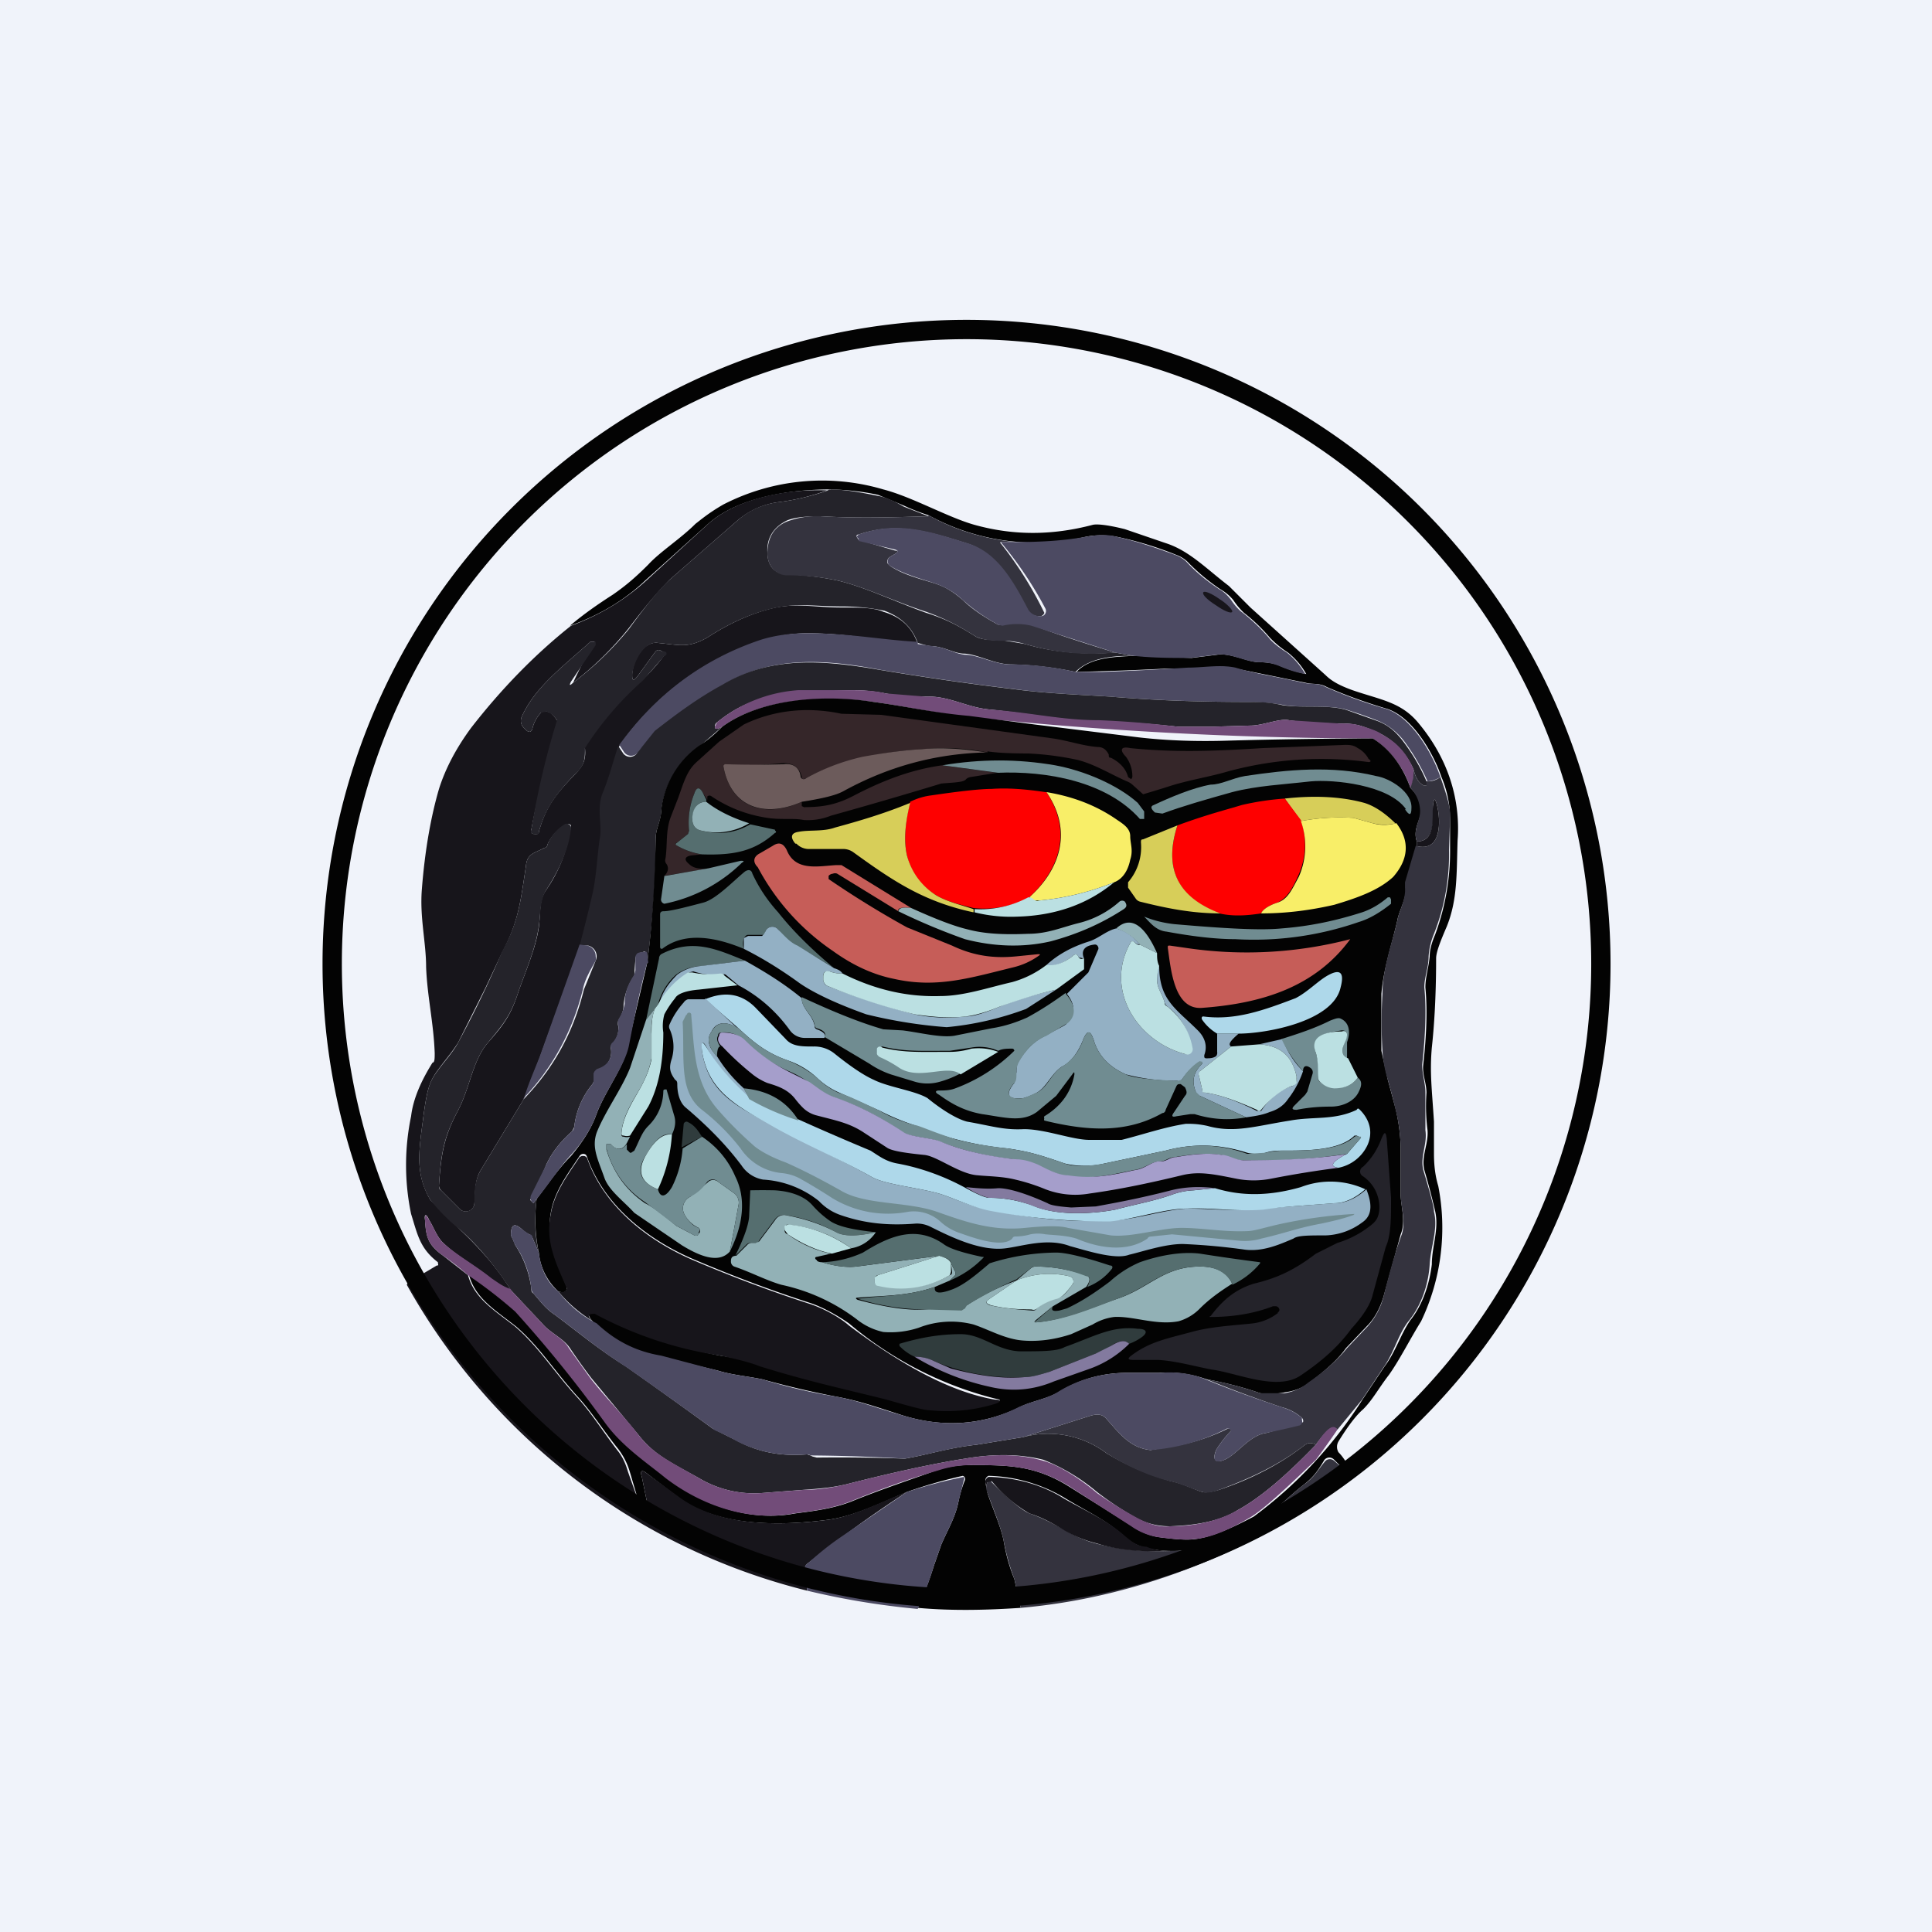 <!-- by TradingView --><svg width="18" height="18" viewBox="0 0 18 18" xmlns="http://www.w3.org/2000/svg"><path fill="#F0F3FA" d="M0 0h18v18H0z"/><path d="M12.57 13.78c-.02-.01-.04-.04-.04-.07a.08.08 0 0 0-.03-.04l-.07-.07a.06.06 0 0 0-.09 0c-.06.1-.1.16-.19.23-.18.14-.34.32-.52.42-.23.13-.47.2-.7.2-.1 0-.18-.01-.26-.03a.46.46 0 0 1-.19-.1c-.17-.16-.36-.24-.57-.37a1.45 1.45 0 0 0-.7-.2.05.05 0 0 0-.03.04v.02l.02.1c.05.15.12.3.15.44.02.12.05.24.1.36l.06.27c-.3.02-.63.03-.96 0a3 3 0 0 0 .15-.39l.07-.2c.06-.14.13-.25.16-.4a1.15 1.15 0 0 1 .06-.2.03.03 0 0 0-.02-.04 4.56 4.56 0 0 0-.52.15c-.24.1-.5.23-.74.26-.46.06-1.01.06-1.38-.2l-.3-.23c-.05-.04-.07-.03-.05.03l.08.39c0 .01 0 .02-.02.03H6L6 14.16l-.13-.44a.66.66 0 0 0-.11-.22c-.13-.16-.25-.35-.38-.49-.21-.23-.35-.46-.57-.65-.19-.15-.38-.26-.44-.48a2.76 2.76 0 0 1 .82.75 19.6 19.6 0 0 0 .46.63c.16.22.39.37.56.5.34.27.78.42 1.2.34.15-.02.34-.04.52-.11.27-.11.54-.2.82-.3a1 1 0 0 1 .3-.04c.34 0 .59 0 .91.2l.59.37a.6.6 0 0 0 .24.1c.15.02.26.03.34.02.16-.02.34-.1.55-.21a4.03 4.03 0 0 0 1.02-1.1l.2-.3c.1-.13.15-.3.24-.43.12-.15.18-.35.2-.52 0-.17.07-.33.03-.5a6.76 6.76 0 0 0-.1-.38c-.03-.13.04-.24.03-.37-.01-.08-.02-.2-.01-.35 0-.09-.04-.17-.03-.26.03-.27.04-.51.02-.72 0-.1.03-.18.04-.29 0-.06.02-.13.05-.2a2.23 2.23 0 0 0 .14-.8v-.29a1 1 0 0 0-.08-.38c-.07-.21-.27-.57-.52-.64-.2-.06-.39-.13-.55-.2-.07-.04-.13-.02-.2-.04l-.64-.13c-.15-.04-.3 0-.44 0h-.23a30.4 30.4 0 0 1-.82.03c.13-.14.37-.14.54-.15l.53.02.24-.03c.13-.02.28.07.4.07.07 0 .14.01.2.04a1.34 1.34 0 0 0 .23.07.68.68 0 0 0-.17-.2.95.95 0 0 1-.17-.14 1.59 1.59 0 0 0-.24-.23.68.68 0 0 1-.1-.12.43.43 0 0 0-.12-.1 1.9 1.9 0 0 1-.31-.26.3.3 0 0 0-.1-.06A3.2 3.2 0 0 0 10.4 5a.77.77 0 0 0-.28 0 2.07 2.07 0 0 1-1.47-.2 1.87 1.87 0 0 1-.23-.09l-.24-.1a2.3 2.3 0 0 0-.45-.05c-.36 0-.84.07-1.12.31l-.6.54c-.19.18-.42.32-.7.42.13-.11.26-.2.4-.29.13-.09.22-.17.33-.28.11-.12.3-.24.44-.38.04-.03.12-.1.26-.18a2.01 2.01 0 0 1 1.49-.14c.27.07.6.26.85.33.36.1.72.1 1.1 0 .04-.01.14 0 .3.04l.38.13c.22.07.38.24.59.4l.2.2.7.63c.06.06.14.1.25.14.26.09.45.11.61.3.27.32.4.7.37 1.1-.01.31 0 .55-.1.8-.06.14-.1.24-.1.3 0 .37-.02.65-.04.83-.02.23 0 .38.02.69v.3c0 .1.01.2.04.3a2.02 2.02 0 0 1-.16 1.26c-.1.16-.2.36-.3.5-.1.13-.15.23-.24.32-.07.06-.15.17-.23.3a.1.1 0 0 0 0 .1c.05.05.09.12.13.2.01.03 0 .04-.03.05Z" fill="#030303"/><path d="M7.73 4.56c-.16.06-.32.1-.49.12a.74.74 0 0 0-.37.17l-.63.55c-.1.1-.22.24-.38.45a3 3 0 0 1-.52.51 3.96 3.96 0 0 1 .2-.38H5.5c-.28.25-.52.43-.64.7a.09.09 0 0 0 .02.1l.02.02c.03.03.05.02.06-.01a.32.32 0 0 1 .08-.15.05.05 0 0 1 .05-.01c.04 0 .07.04.1.08a.05.05 0 0 1 0 .05c-.1.33-.18.65-.24.97 0 .03 0 .04.03.04H5c.01 0 .02 0 .02-.02.07-.25.17-.36.34-.54.08-.08.1-.14.09-.24v-.04a3 3 0 0 1 .53-.59 1.83 1.83 0 0 0 .22-.25.02.02 0 0 0 0-.01l-.03-.01c-.03-.02-.05-.02-.07.01l-.16.22c-.04.05-.05.04-.05-.01 0-.12.1-.32.24-.3.21.02.28.05.46-.05.23-.15.45-.24.64-.28.2-.04.39 0 .6 0 .18 0 .31 0 .4.04.17.05.27.15.32.3-.35-.03-.64-.1-1.03-.1-.16 0-.3.03-.43.07-.54.18-.98.5-1.32.98-.04.16-.1.3-.15.45-.05.14 0 .29-.02.4-.03.2-.03.38-.08.57l-.11.43a529.65 529.65 0 0 1-.38 1.05l-.15.39-.4.66c-.06.1-.05.2-.06.31a.08.08 0 0 1-.13.06l-.18-.18a.06.06 0 0 1-.02-.05c.02-.3.05-.45.17-.68.12-.22.14-.48.29-.65.14-.16.21-.25.28-.47.07-.2.16-.4.19-.6.02-.16 0-.25.07-.35a1.36 1.36 0 0 0 .23-.6.04.04 0 0 0-.06 0 .39.39 0 0 0-.16.18c0 .01-.01.03-.03.03-.09.05-.16.05-.17.17-.05.33-.07.52-.22.8l-.16.34-.25.5c-.07.12-.22.27-.26.38-.03.07-.05.19-.07.35-.04.3-.07.5.07.74l.28.28c.18.17.34.35.47.56a.95.95 0 0 1-.18-.1c-.15-.13-.3-.2-.44-.33-.07-.06-.1-.16-.14-.22-.03-.07-.05-.06-.04 0 .01.16.03.23.17.33l.23.18c.06.22.25.33.44.48.22.19.36.42.57.65.13.14.25.33.38.5.05.06.08.13.1.2a29.72 29.72 0 0 0 .17.47h.02l.02-.03-.08-.39c-.02-.06 0-.07.05-.03l.3.22c.37.27.92.27 1.38.21.24-.03.5-.17.74-.26a12.18 12.18 0 0 0-.93.67.05.05 0 0 0-.02.04l.02.21a5.9 5.9 0 0 1-3.73-2.85l.01-.02.27-.16h.01a.02.02 0 0 0 0-.02v-.01c-.17-.13-.19-.26-.25-.45a2.23 2.23 0 0 1 0-.91c.02-.17.1-.34.2-.5.02 0 .02-.04.02-.09-.01-.28-.07-.53-.08-.8 0-.23-.06-.46-.04-.72.03-.39.09-.7.16-.94.06-.19.16-.38.3-.57.28-.36.59-.68.93-.95.27-.1.5-.24.7-.42l.59-.54c.28-.24.76-.32 1.12-.3Z" fill="#17151B"/><path d="M7.73 4.56c.15 0 .3.03.45.06.06.01.14.04.24.1l.23.09c-.33.01-.67.02-1 0-.15 0-.25.01-.32.04-.12.06-.19.16-.18.3 0 .12.07.2.18.2.19.01.34.03.48.06.25.06.54.2.82.3.19.06.3.12.46.22.07.04.18.03.28.04l.18.03c.27.08.55.1.84.08l.17.03c-.17 0-.4.01-.54.15a3.23 3.23 0 0 0-.6-.07c-.15 0-.3-.09-.43-.1-.1 0-.18-.06-.3-.07-.05 0-.1-.02-.14-.03-.05-.14-.15-.24-.31-.3-.1-.02-.23-.04-.4-.04-.22 0-.4-.03-.6.01-.2.04-.42.13-.65.28-.18.1-.25.07-.46.05-.13-.02-.23.18-.24.3 0 .05.01.06.05.01l.16-.22c.02-.03.04-.03.07-.01h.02a.02.02 0 0 1 0 .04l-.2.23a3 3 0 0 0-.54.63c0 .1 0 .16-.09.24-.17.18-.27.3-.34.54 0 .02 0 .02-.02.02h-.02c-.03 0-.04-.01-.03-.04a7.54 7.54 0 0 1 .24-1.02c-.03-.04-.06-.07-.1-.08l-.05.01a.32.32 0 0 0-.08.15c-.01.03-.03.04-.06.01l-.02-.02a.09.09 0 0 1-.02-.1c.12-.27.36-.45.64-.7h.05v.03l-.23.34c-.02.04-.01.04.02.01a3 3 0 0 0 .52-.5c.16-.22.28-.37.38-.46l.63-.55c.1-.09.23-.15.37-.17.17-.02.33-.06.5-.12Z" fill="#24232A"/><path d="M8.65 4.8c.25.14.52.22.81.25h-.12c-.02 0-.03 0-.01.02a3.52 3.52 0 0 1 .4.64.05.05 0 0 1-.03.03h-.03a.12.12 0 0 1-.1-.06c-.15-.29-.3-.54-.57-.62-.35-.11-.65-.2-1-.08-.02 0-.02.01-.02.02l.02.03.34.1c.03 0 .03.01 0 .03l-.05.03a.05.05 0 0 0-.02.06l.02.02c.14.1.36.14.46.18.08.03.15.08.22.14.07.07.18.15.33.23h.04a.58.58 0 0 1 .27 0c.26.1.52.18.78.26-.29.03-.57 0-.84-.08a.78.78 0 0 0-.18-.03c-.1 0-.2 0-.28-.04-.16-.1-.27-.16-.46-.23-.28-.09-.57-.23-.82-.29-.14-.03-.3-.05-.48-.05-.1 0-.18-.09-.18-.2 0-.15.06-.25.18-.3a.79.79 0 0 1 .32-.05c.33.02.67.01 1 0Z" fill="#34333E"/><path d="M9.46 5.05c.22 0 .44-.01.66-.05.12-.02.21-.02.28 0 .18.04.36.1.55.17a.3.3 0 0 1 .1.06c.11.12.22.2.31.26.04.02.08.06.11.1.04.06.08.1.11.12.1.08.18.16.24.23.03.04.09.09.17.14a.68.68 0 0 1 .17.2c-.11-.02-.18-.05-.23-.07a.47.47 0 0 0-.2-.04c-.12 0-.27-.09-.4-.07l-.24.03c-.18 0-.35 0-.53-.02l-.17-.03-.78-.25a.58.58 0 0 0-.27 0l-.04-.01a1.71 1.71 0 0 1-.33-.23.72.72 0 0 0-.22-.14c-.1-.04-.32-.09-.46-.18a.05.05 0 0 1 0-.08l.05-.03c.03-.02.03-.03 0-.04L8 5.04 8 5.02 7.98 5 8 4.98c.36-.13.66-.03 1.01.08.27.08.42.33.57.62a.13.13 0 0 0 .1.06h.03a.05.05 0 0 0 .03-.07 3.52 3.52 0 0 0-.4-.6c-.02-.02-.01-.02 0-.02h.13Z" fill="#4C4A62"/><path d="M11.33 5.64c.07.05.14.08.15.06.01-.01-.04-.07-.12-.12-.07-.05-.14-.08-.15-.06-.01.02.04.07.12.12Z" fill="#17151B"/><path d="m8.55 6 .14.02c.12.01.2.07.3.08.12 0 .28.09.42.09.23 0 .43.03.61.07h.25a30.35 30.35 0 0 0 .8-.04c.14 0 .3-.03.44 0 .2.06.36.08.63.14.08.02.14 0 .21.04.16.07.34.14.55.2.25.07.45.43.52.64a.28.28 0 0 1-.12.04 1.91 1.91 0 0 0-.2-.35.61.61 0 0 0-.25-.21 4.03 4.03 0 0 0-.28-.1c-.17-.06-.41-.02-.6-.05a2.04 2.04 0 0 0-.33-.03c-.39 0-.82-.01-1.3-.05-.32-.02-.6-.03-.89-.07-.42-.05-.83-.11-1.25-.18-.52-.1-1.01-.13-1.46.14a4.6 4.6 0 0 0-.63.44L5.95 7a.08.08 0 0 1-.14 0l-.04-.06c.34-.47.78-.8 1.32-.98.13-.04.27-.06.43-.06.4 0 .68.06 1.03.08Z" fill="#4C4A62"/><path d="M13.3 7.28v.04h-.03c-.05-.02-.08-.07-.1-.15a.68.68 0 0 0-.3-.33 1.3 1.3 0 0 0-.2-.08.72.72 0 0 0-.2-.02c-.16 0-.32-.01-.46-.03-.09-.02-.24.05-.36.05l-.34.01h-.34a8.6 8.6 0 0 0-.73-.05c-.35-.01-.63-.07-1.02-.11-.22-.02-.38-.13-.6-.12-.1 0-.22 0-.37-.03a1.68 1.68 0 0 0-.36-.03 35.6 35.6 0 0 0-.64.04c-.22.05-.37.1-.57.26a.05.05 0 0 0-.02.04c0 .02.01.02.03.02l.04-.02-.22.19a.85.85 0 0 0-.35.6c0 .08-.05.16-.05.24 0 .4-.03.79-.08 1.17l-.01-.08c0-.02-.01-.03-.03-.02a.14.14 0 0 0-.05.02.06.06 0 0 0-.02.05 3.07 3.07 0 0 0-.01.15.56.56 0 0 0-.1.27c0 .06-.02.1-.05.15a.1.1 0 0 0 0 .05.2.2 0 0 1-.05.16.05.05 0 0 0-.02.04c.02.1-.03.18-.13.21l-.02.02v.07l-.02.04a.76.76 0 0 0-.17.4l-.02.04c-.09.08-.18.18-.24.31a5.21 5.21 0 0 1-.15.33l.03.03.03-.04c-.02.16-.02.33.02.5l-.06-.14a.06.06 0 0 0-.03-.03.34.34 0 0 1-.07-.05c-.07-.06-.1-.04-.1.06l.02.04.02.05c.08.12.13.26.15.4 0 .02 0 .04.02.05.07.08.11.14.2.2.24.18.42.33.66.48a59.3 59.3 0 0 1 .81.58l.04.02.2.1c.19.1.4.14.64.12l.03.01.02.01.04.01a16.59 16.59 0 0 1 .82.01c.23-.04.4-.1.67-.13l.43-.07a.9.9 0 0 1 .78.15c.2.12.39.2.6.26.1.02.2.07.29.1.03.01.09 0 .16-.02.3-.1.57-.24.8-.42.03-.02.06-.02.1 0-.27.28-.51.49-.73.61-.16.1-.37.14-.63.15-.1 0-.2-.02-.3-.07a2.97 2.97 0 0 1-.38-.25 1.82 1.82 0 0 0-.5-.3c-.2-.05-.44-.06-.73-.01-.26.04-.64.12-1.11.24-.13.03-.25.04-.39.05l-.39.03a1 1 0 0 1-.59-.14c-.27-.15-.42-.22-.56-.4l-.44-.53a5.8 5.8 0 0 1-.2-.28c-.06-.09-.18-.14-.25-.22l-.3-.32c-.13-.2-.29-.4-.47-.56a1.78 1.78 0 0 1-.28-.28c-.14-.23-.11-.45-.07-.74.02-.16.04-.28.07-.35.04-.11.2-.26.26-.38a9.82 9.82 0 0 0 .41-.85c.15-.27.17-.46.22-.79.01-.12.08-.12.17-.17.02 0 .03-.02.03-.03a.39.39 0 0 1 .16-.19.04.04 0 0 1 .06.04c-.02.18-.1.37-.23.57-.06.1-.05.19-.07.34-.03.21-.12.41-.19.61-.07.22-.14.3-.28.47-.15.17-.17.43-.29.65-.12.23-.15.37-.17.68 0 .02 0 .04.02.05l.18.18a.08.08 0 0 0 .08.01.08.08 0 0 0 .05-.07c0-.1 0-.21.06-.31l.4-.66c.27-.28.46-.61.56-1.02l.11-.27a.1.1 0 0 0-.03-.12.1.1 0 0 0-.04-.02H5.4a13 13 0 0 0 .11-.44c.05-.2.05-.38.08-.57.02-.11-.03-.26.02-.4.06-.14.1-.3.15-.45l.04.06a.08.08 0 0 0 .14 0l.16-.2c.18-.14.39-.3.63-.43.45-.27.94-.23 1.46-.14.42.07.83.13 1.25.18.3.04.57.05.9.07.47.04.9.05 1.3.05.08 0 .18 0 .31.03.2.03.44-.01.61.05l.28.1c.1.04.17.1.25.21.08.11.15.23.2.35Z" fill="#24232A"/><path d="M13.17 7.17c0 .06 0 .12-.03.17a.88.88 0 0 0-.35-.46 36.65 36.65 0 0 1-3.76-.2c-.34-.04-.6-.1-.89-.14-.44-.06-1.04-.04-1.41.23l-.04.02c-.02 0-.03 0-.03-.02l.02-.04a1.34 1.34 0 0 1 .76-.3h.45c.12 0 .24 0 .36.03l.37.03c.22-.01.38.1.6.12.4.03.67.1 1.02.1.25.01.49.03.73.06h.34l.34-.01c.12 0 .27-.07.36-.05l.46.03c.07 0 .14 0 .2.02.11.03.18.06.2.08.14.07.24.18.3.33Z" fill="#724C79"/><path d="M13.14 7.34c.06.06.1.13.1.2 0 .1-.08.18-.04.3v.04l-.1.34v.05c0 .11-.07.23-.08.3-.05.22-.13.45-.15.69v.53l.06.27.07.26c.03.12.05.26.05.4v.41c0 .1.05.25 0 .37l-.16.58c-.03.1-.08.2-.15.27l-.2.21c-.07.1-.18.2-.35.33a.47.47 0 0 1-.21.08.73.73 0 0 1-.24.01c-.17-.06-.34-.1-.5-.13a1.08 1.08 0 0 0-.44-.06h-.29c-.22 0-.43.05-.63.17-.13.08-.27.09-.4.16-.34.16-.7.18-1.06.07-.28-.09-.42-.14-.64-.18a8.97 8.97 0 0 1-.68-.16c-.15-.03-.28-.04-.41-.08l-.54-.13a1.3 1.3 0 0 1-.6-.3c-.08-.08-.09-.12 0-.1h.01c.37.2.74.31 1.15.39.14.02.26.05.37.09.45.14.78.2 1.18.31.22.06.35.1.42.1.18.02.38 0 .59-.06.06-.02.06-.03 0-.04a3.4 3.4 0 0 1-1.36-.7c-.1-.07-.24-.15-.36-.19-.31-.1-.67-.23-1.07-.4-.43-.18-.85-.5-1.01-.96l-.01-.02a.04.04 0 0 0-.06.01c-.12.18-.24.34-.27.54-.04.25.06.45.15.68V12c0 .04-.03.05-.08.03a.56.56 0 0 1-.18-.36 1.5 1.5 0 0 1-.02-.5c.1-.13.2-.28.32-.4.1-.12.18-.24.23-.37.08-.23.27-.46.3-.66l.18-.77c.05-.38.07-.77.08-1.17 0-.08.05-.16.05-.25a.85.85 0 0 1 .35-.6c.08-.05.15-.11.22-.18.37-.27.97-.3 1.41-.23.3.04.55.1.89.13l.61.08.97.12c.26.03.54.04.84.03a54.16 54.16 0 0 1 1.34-.02c.16.1.28.26.35.46Z" fill="#030303"/><path d="M9.2 7.01c-.2-.04-.4-.05-.6-.03-.2.01-.39.04-.56.08a2 2 0 0 0-.55.2.03.03 0 0 1-.02-.01v-.01c-.02-.09-.08-.13-.17-.13a8 8 0 0 1-.56.03c.07.4.4.48.73.33v.04l.02.01c.17 0 .3-.02.47-.11.27-.14.53-.24.82-.28l.51.07-.25.04a.08.08 0 0 0-.04.02c-.02.03-.12.03-.23.04a46.25 46.25 0 0 1-1.03.3.57.57 0 0 1-.25.04c-.1-.02-.21 0-.34-.02-.2-.03-.37-.1-.52-.2a.03.03 0 0 0-.04 0v.03l-.04-.06c-.03-.06-.06-.06-.08 0a.73.73 0 0 0-.05.35l-.01.03-.1.08c-.02 0-.02.02 0 .03.07.04.15.07.23.08l-.1.01c-.06.01-.07.04-.02.08.04.04.1.05.19.04l-.42.07c.04-.04.04-.08.02-.11A.05.05 0 0 1 6.2 8c.02-.13 0-.26.05-.39l.07-.18c.05-.14.08-.25.17-.33l.21-.19.23-.16c.27-.13.58-.17.91-.1l.37.01 1.6.22c.14.02.28.07.42.08.05 0 .08.03.1.07 0 .02 0 .03.02.03.08.04.14.1.16.18l.03.02.01-.02v-.01a.31.31 0 0 0-.06-.18c-.06-.06-.05-.1.04-.08.4.04.76.03 1.23 0l.77-.03c.04 0 .08 0 .12.03.04.02.08.06.1.1.03.02.02.03 0 .03a3.33 3.33 0 0 0-1.32.09c-.17.05-.37.08-.55.14a11.82 11.82 0 0 1-.23.07l-.1-.09a.17.17 0 0 0-.05-.03c-.14-.06-.3-.16-.46-.2a2.77 2.77 0 0 0-.46-.06c-.2 0-.32-.01-.38-.02Z" fill="#352629"/><path d="M9.2 7.01c-.48.01-.92.13-1.34.36-.07.04-.2.07-.39.1-.34.15-.66.06-.73-.33a.02.02 0 0 1 .02-.02 8 8 0 0 0 .54 0c.09-.01.15.03.16.12a.03.03 0 0 0 .05.01 2 2 0 0 1 .53-.2c.17-.03.36-.06.55-.07.2-.02.41 0 .6.03Z" fill="#6C5B5B"/><path d="m9.3 7.2-.52-.07c.36-.06.7-.06 1.05 0 .27.05.58.18.77.35l.06.08V7.63h-.04c-.31-.35-.87-.45-1.33-.43ZM13.1 7.54c-.16-.23-.68-.28-.89-.26-.26.03-.5.04-.73.1-.25.07-.46.13-.65.2l-.07-.01-.01-.01c-.03-.03-.03-.05 0-.06.15-.07.36-.16.53-.19.1 0 .2-.06.32-.08.4-.06.81-.1 1.22 0 .13.02.34.15.33.3 0 .07-.02.07-.06.01Z" fill="#708C91"/><path d="M13.3 7.28c.04 0 .08-.01.12-.04.06.17.1.3.09.38l-.01.3a2.01 2.01 0 0 1-.14.78.66.66 0 0 0-.05.21c0 .11-.04.19-.04.29.02.2.01.45-.02.72 0 .09.03.17.03.26v.35c.02.13-.05.24-.02.37.06.2.1.34.1.39.04.16-.03.32-.04.49-.01.17-.07.37-.19.52-.1.12-.14.3-.24.44l-.2.3-.23.28c-.04-.05-.1 0-.2.14-.04-.02-.07-.02-.1 0-.23.18-.5.31-.8.42-.08.03-.13.03-.16.02-.1-.03-.2-.08-.3-.1-.2-.05-.4-.14-.59-.26a.9.9 0 0 0-.78-.15l.63-.2c.07-.02.11-.01.14.02.12.13.22.28.42.3l.29-.05a1.84 1.84 0 0 0 .43-.15c.02 0 .03 0 .03.02a1 1 0 0 0-.14.18c-.04.1 0 .13.1.08.12-.07.22-.22.37-.24a7.5 7.5 0 0 0 .34-.1.04.04 0 0 0-.01-.04.45.45 0 0 0-.19-.1 11.3 11.3 0 0 1-.7-.26c.16.03.33.07.5.13h.23a.47.47 0 0 0 .22-.1c.16-.11.28-.22.36-.32l.19-.2a.66.66 0 0 0 .15-.28c.05-.2.1-.39.17-.58.04-.12-.01-.26-.01-.37v-.4c0-.15-.02-.29-.05-.4a5.52 5.52 0 0 0-.07-.27 1.1 1.1 0 0 1-.05-.27 4.5 4.5 0 0 1 0-.53c0-.24.09-.47.14-.69.01-.07.08-.19.07-.3v-.05l.1-.34c.25.07.23-.25.2-.37-.02-.08-.03-.08-.04 0 0 .1.03.33-.15.33-.04-.12.04-.2.03-.3a.32.32 0 0 0-.09-.2c.02-.05.03-.1.03-.17.02.08.05.13.1.15h.02v-.04Z" fill="#34333E"/><path d="M6.58 7.45v.02c-.08 0-.12.05-.13.16 0 .06.03.1.09.11.17.04.31.02.45-.06l.23.05a.01.01 0 0 1 0 .01.01.01 0 0 1 0 .02c-.19.17-.38.21-.68.2a.67.67 0 0 1-.23-.08c-.02-.01-.02-.02 0-.03l.1-.08.01-.03a.73.73 0 0 1 .05-.35c.02-.06.05-.06.08 0l.03.06Z" fill="#556E6F"/><path d="M9.75 7.38c.23.35.14.7-.16.98a.89.89 0 0 1-.52.1c-.12-.03-.25-.06-.35-.12a.58.58 0 0 1-.27-.37c-.03-.13-.02-.3.03-.5a.61.61 0 0 1 .2-.06c.27-.04.46-.06.56-.06.14-.01.3 0 .5.03Z" fill="#FE0000"/><path d="M10.38 8.22c-.25.1-.48.15-.7.17h-.05a.16.16 0 0 0-.04-.03c.3-.27.4-.63.16-.98.24.04.46.12.66.26.06.04.12.08.12.15 0 .07.03.13 0 .22-.02.1-.07.18-.15.21Z" fill="#F8EE68"/><path d="M13.01 7.67a.46.46 0 0 1-.22 0l-.18-.05c-.17-.01-.33 0-.49.03l-.15-.21c.27-.03.52-.02.74.04.1.03.2.1.3.2Z" fill="#D7CE59"/><path d="m11.97 7.44.15.2a.7.7 0 0 1-.03.53c-.05.11-.1.2-.19.24-.09.03-.14.07-.15.1-.13.02-.26.03-.39 0-.39-.15-.52-.42-.39-.82.27-.1.47-.15.6-.19.13-.03.26-.05.4-.06Z" fill="#FE0000"/><path d="M13.2 7.88v-.04c.18 0 .14-.22.15-.33.01-.08.02-.08.04 0 .03.12.05.44-.2.37Z" fill="#17151B"/><path d="M6.58 7.47c.1.08.24.15.4.2a.59.59 0 0 1-.44.07c-.06-.01-.09-.05-.09-.11 0-.1.05-.16.13-.16Z" fill="#92B1B6"/><path d="M8.48 7.48c-.05.2-.06.36-.03.49.04.15.13.28.27.37.1.06.23.09.35.13a.1.1 0 0 1 0 .03c-.47-.1-.76-.3-1.12-.56a.16.16 0 0 0-.1-.03h-.32a.16.16 0 0 1-.11-.05h-.01c-.05-.06-.04-.1.03-.11.1-.02.23 0 .34-.04.22-.06.46-.13.7-.23Z" fill="#D7CE59"/><path d="M13.01 7.67c.13.17.11.34-.03.5-.14.13-.35.2-.55.26-.22.05-.44.08-.68.08.01-.03.06-.07.15-.1.1-.03.14-.13.2-.24a.7.7 0 0 0 .02-.52c.16-.03.32-.04.49-.03l.18.05c.07.02.14.02.22 0Z" fill="#F8EE68"/><path d="M10.97 7.69c-.13.4 0 .67.4.82-.27 0-.51-.05-.75-.11a.07.07 0 0 1-.04-.03l-.07-.1v-.05a.5.5 0 0 0 .12-.37c0-.02 0-.03.02-.03l.32-.13Z" fill="#D7CE59"/><path d="M8.49 8.46c-.09-.01-.13 0-.12.03l-.57-.35a.05.05 0 0 0-.04 0 .06.06 0 0 0-.04.02v.03a8.94 8.94 0 0 0 .73.45l.42.17c.21.1.4.12.6.1l.2-.02c.02 0 .03 0 0 .02a.68.68 0 0 1-.22.1c-.41.1-.72.2-1.12.11-.2-.04-.39-.13-.57-.26a2.17 2.17 0 0 1-.7-.78c-.05-.05-.04-.1.02-.13l.12-.07c.06-.04.1-.02.13.04.08.2.29.15.46.14h.05l.65.4Z" fill="#C65D58"/><path d="m6.2 8.16.4-.07.3-.07c.03 0 .04 0 .01.02a1.43 1.43 0 0 1-.72.38.04.04 0 0 1-.03-.05l.03-.21Z" fill="#708C91"/><path d="M7.77 9.02a5.17 5.17 0 0 0-.34-.2.58.58 0 0 1-.18-.16.07.07 0 0 0-.12.02v.02l-.02.01h-.14c-.02 0-.03.02-.04.03a.18.18 0 0 0 0 .1c-.24-.1-.54-.17-.76 0-.01 0-.02 0-.02-.02v-.3c0-.02.01-.03.03-.03.06 0 .18-.03.37-.08.12-.03.28-.2.39-.29.03-.02.06-.02.07.02.06.13.14.25.24.36.15.19.33.36.52.52Z" fill="#556E6F"/><path d="M10.38 8.22c-.24.2-.54.31-.9.32a1.4 1.4 0 0 1-.4-.04v-.03c.18.01.35-.03.5-.11.03 0 .04.01.05.02.02.01.03.02.05.01.22-.02.45-.07.7-.17Z" fill="#BBE0E2"/><path d="M10.66 8.54c.1.04.19.06.28.07.46.04.8.06 1 .04.26-.02.5-.07.75-.15.09-.03.17-.08.24-.14h.02l.01.02v.04c-.1.08-.2.14-.3.17a2.98 2.98 0 0 1-1.15.16c-.16 0-.37-.02-.64-.07-.1-.01-.15-.08-.21-.14-.01 0-.01 0 0 0Z" fill="#708C91"/><path d="M8.37 8.5c0-.04.03-.05.12-.04.22.1.4.17.53.2.15.04.33.05.56.04.18 0 .31-.06.47-.1a.89.89 0 0 0 .38-.2.04.04 0 0 1 .05 0c.02.03.02.05-.01.07-.2.13-.42.23-.68.3-.26.06-.53.05-.8-.02a5.9 5.9 0 0 1-.62-.26ZM10.78 8.88l-.16-.08a.53.53 0 0 0-.22-.15c.13-.12.26-.04.38.23Z" fill="#92B1B6"/><path d="M7.77 9.02c.03.01.06.02.08.05a.3.3 0 0 1-.12-.02c-.04 0-.06 0-.06.05v.02c0 .04.02.06.05.07.31.12.58.2.8.26.14.03.3.04.48.02.08 0 .19-.04.31-.09.17-.07.35-.12.53-.16l-.28.18a2.87 2.87 0 0 1-.74.17 4.52 4.52 0 0 1-.75-.12c-.28-.1-.49-.2-.62-.29-.22-.16-.4-.26-.52-.32v-.1l.04-.02h.13l.01-.01.01-.01.01-.02a.07.07 0 0 1 .12-.02c.06.06.11.12.18.15l.34.21Z" fill="#93B0C4"/><path d="M10.4 8.65c.1.03.17.09.22.15-.01 0-.03 0-.06-.03h-.02c-.26.44.05.93.5 1.05a.05.05 0 0 0 .06-.03v-.03a.58.58 0 0 0-.22-.38.07.07 0 0 1-.03-.04c-.02-.08-.07-.13-.07-.21 0-.05 0-.09.02-.13 0 .32.16.4.36.6.07.07.09.15.06.23v.02a.02.02 0 0 0 .02.01c.03 0 .06 0 .09-.02a.05.05 0 0 0 .01-.04v-.17h.2c-.08.07-.1.1-.07.12l-.29.23V10l-.01.02.03.13c0 .02.01.03.03.03.14.02.3.08.48.17h.04c.08-.12.17-.19.28-.23.02 0 .03-.02.04-.03a.08.08 0 0 0 .01-.06c-.04-.19-.15-.29-.35-.3l.22-.05c.04.11.1.21.19.3a.88.88 0 0 1-.14.26c-.04.06-.1.1-.17.12-.07.03-.15.04-.22.05l-.43-.2a.06.06 0 0 1-.04-.04c-.04-.1-.02-.18.06-.26V9.9l-.02-.01a.62.62 0 0 0-.17.17s-.02.02-.04.01a1.88 1.88 0 0 1-.48-.06c-.16-.07-.26-.18-.3-.32-.03-.09-.06-.1-.1 0-.04.1-.1.2-.2.25-.1.07-.14.19-.23.24a.64.64 0 0 1-.12.05c-.15.02-.18-.03-.09-.14l.02-.1c0-.03 0-.07.02-.1.06-.1.14-.19.25-.24.12-.07.2-.1.2-.12.08-.08.08-.17 0-.27l.2-.2.09-.21a.03.03 0 0 0 0-.03.03.03 0 0 0-.03-.02c-.1.01-.13.06-.1.13l-.05-.01c-.01-.03-.03-.04-.06-.01-.09.07-.17.1-.24.08.11-.1.24-.17.4-.22.09-.03.16-.1.25-.12Z" fill="#93B0C4"/><path d="M11.04 8.83a3.82 3.82 0 0 0 1.54-.08c-.33.45-.83.6-1.38.64-.26.02-.29-.35-.32-.56 0-.02 0-.02.02-.02l.14.02Z" fill="#C65D58"/><path d="m10.62 8.8.16.08c0 .04 0 .08.02.12a.46.46 0 0 0-.02.13c0 .08.05.13.07.21 0 .02.01.03.03.04.12.1.2.22.23.38a.05.05 0 0 1-.07.06c-.45-.12-.76-.61-.5-1.05h.02c.03.03.05.04.06.03Z" fill="#BBE0E2"/><path d="M4.88 10.24c.04-.14.1-.27.15-.4A529.64 529.64 0 0 0 5.4 8.8l.07.01a.1.1 0 0 1 .08.1.1.1 0 0 1 0 .04c-.05.09-.1.17-.12.27-.1.4-.29.74-.56 1.02Z" fill="#4C4A62"/><path d="m6.94 8.95-.4.05a.42.42 0 0 0-.24.08.56.56 0 0 0-.17.28l-.03.04-.08.1.12-.57a.05.05 0 0 1 .02-.04c.29-.15.51-.05.78.06Z" fill="#556E6F"/><path d="M6.03 8.97c-.07.26-.12.51-.17.77-.04.2-.23.43-.31.66-.05.13-.13.25-.23.36-.12.13-.21.28-.32.41l-.03.04a.06.06 0 0 1-.02-.08l.14-.28c.06-.13.15-.23.24-.31a.07.07 0 0 0 .02-.04.76.76 0 0 1 .17-.4.07.07 0 0 0 .01-.04V10l.01-.02.02-.02c.1-.03.15-.1.13-.2a.05.05 0 0 1 .02-.05.2.2 0 0 0 .05-.16.1.1 0 0 1 0-.05c.03-.05.05-.09.06-.15 0-.1.03-.18.09-.27l.01-.04v-.11c0-.02 0-.03.02-.05A.14.14 0 0 1 6 8.87c.02-.01.03 0 .03.02l.01.08Z" fill="#4C4A62"/><path d="M10.1 8.93v.1l-.26.19c-.18.04-.36.1-.53.16-.12.05-.23.08-.31.09-.18.02-.34 0-.48-.02a5.76 5.76 0 0 1-.8-.26.07.07 0 0 1-.05-.07V9.1c0-.04.02-.06.06-.05.05.02.09.02.12.02.3.15.6.22.91.21.22 0 .45-.08.67-.13a.93.93 0 0 0 .32-.16c.07.01.15-.01.24-.08.03-.03.05-.02.06.01.01.01.02.02.04.01Z" fill="#BBE0E2"/><path d="M7.47 9.3c0 .1.1.15.12.26 0 .01 0 .02.02.03.06.02.09.05.07.08H7.5a.17.17 0 0 1-.14-.07c-.13-.18-.29-.32-.48-.42l-.12-.1a.06.06 0 0 0-.04 0 .62.62 0 0 1-.26-.03l-.04.01a.79.79 0 0 0-.28.3c.03-.12.09-.2.17-.28A.42.42 0 0 1 6.53 9l.41-.05c.18.1.36.21.53.35Z" fill="#93B0C4"/><path d="m6.87 9.18-.36.04c-.12.01-.2.04-.22.08a.9.9 0 0 0-.1.15.4.4 0 0 0-.01.17c0 .27-.04.5-.14.69l-.17.27a.1.1 0 0 1-.06 0c-.01 0-.02 0-.02-.02.01-.18.15-.36.21-.49a.87.87 0 0 0 .07-.2v-.23c0-.08 0-.16.03-.24l.03-.04a.79.79 0 0 1 .28-.3h.04c.09.02.17.02.26.01.01 0 .03 0 .04.02l.12.09Z" fill="#BBE0E2"/><path d="M11.54 9.63h-.2a.44.44 0 0 1-.14-.13c-.01-.02 0-.03.01-.03.3.04.57-.06.86-.17.1-.05.2-.15.28-.2.13-.08.18-.05.14.1-.07.32-.7.43-.95.43Z" fill="#AED8EA"/><path d="M9.93 9.26c.09.1.1.2.02.27l-.2.12c-.12.05-.2.14-.26.25a.2.2 0 0 0-.02.1c0 .04 0 .07-.02.09-.09.1-.06.16.09.14l.12-.05c.1-.05.13-.17.23-.24.1-.06.16-.14.2-.25.04-.1.07-.09.1 0 .04.14.14.25.3.32.06.03.22.05.48.06l.04-.01c.04-.07.1-.13.16-.17h.03v.02c-.08.08-.1.16-.06.26l.04.04.43.2c-.16.03-.32.02-.48-.03h-.04l-.13.02c-.04.01-.05 0-.02-.04l.1-.15c.02-.02.02-.04 0-.08L11 10.1c-.02 0-.03 0-.04.02l-.1.22c0 .01-.01.03-.03.03-.35.2-.73.16-1.1.07a.02.02 0 0 1 0-.02.02.02 0 0 1 0-.02c.15-.09.25-.22.28-.39 0-.02 0-.03-.02 0l-.15.2-.18.15c-.14.1-.3.05-.51.02-.17-.03-.29-.1-.4-.18-.04-.02-.04-.04 0-.04s.1 0 .15-.02a1.55 1.55 0 0 0 .55-.35.02.02 0 0 0-.02-.02c-.05 0-.09 0-.13.02a.43.43 0 0 0-.25-.03l-.2.03c-.27 0-.42.01-.63-.04l-.04.01v.05c0 .02 0 .03.02.03.07.03.13.06.18.1.19.12.45-.05.57.06a.92.92 0 0 1-.2.08.42.42 0 0 1-.22 0l-.23-.07a.83.83 0 0 1-.2-.1l-.42-.25c.02-.03 0-.06-.07-.08a.03.03 0 0 1-.02-.03c-.02-.1-.13-.16-.12-.26.3.14.55.24.76.3l.18.01c.16.02.35.07.48.05l.35-.07c.13-.02.24-.06.33-.1.13-.07.25-.15.36-.23Z" fill="#708C91"/><path d="M12.47 10.88c-.09-.01-.06-.06.08-.13l.13-.15-.02-.01-.02-.01h-.02c-.14.14-.44.14-.67.14-.04 0-.1 0-.16.02a.37.37 0 0 1-.17 0c-.25-.08-.5-.09-.76-.02l-.57.12a.81.81 0 0 1-.37 0c-.23-.08-.33-.11-.53-.14a3 3 0 0 1-.88-.22 2.13 2.13 0 0 1-.31-.13l-.38-.17a.7.7 0 0 1-.21-.14.76.76 0 0 0-.27-.16c-.2-.07-.32-.17-.46-.3l-.31-.27c.19-.08.35-.05.48.09l.27.28c.06.07.15.07.26.07a.3.3 0 0 1 .2.07c.15.12.27.2.36.24.14.07.38.1.5.17.16.13.29.2.37.22.23.04.34.08.53.07.2 0 .45.1.61.1h.3c.2-.05.4-.12.6-.15.05 0 .11 0 .2.02.25.07.45 0 .77-.05.22-.04.41 0 .62-.1.01-.02.02-.01.03 0 .1.1.12.22.07.33a.38.38 0 0 1-.27.21Z" fill="#AED8EA"/><path d="m6.57 9.3.3.28c-.1-.07-.2-.06-.24.03-.05.07-.03.15.05.23.06.1.14.2.25.3l.05.09c-.16-.15-.3-.3-.39-.46-.04-.08-.06-.07-.05.02.06.4.33.52.67.7.3.17.62.31.92.48.13.07.47.1.65.16.12.04.29.12.44.14.42.09.8.12 1.12.1.22 0 .5-.1.72-.11.23 0 .46.03.7 0l.67-.05c.1 0 .2-.04.3-.13.06.15.05.25-.04.31a.6.6 0 0 1-.34.12c-.16 0-.26 0-.3.03-.12.05-.29.13-.47.1a6.02 6.02 0 0 0-.56-.05c-.17 0-.37.07-.5.1-.13.05-.4-.04-.55-.08-.21-.08-.44 0-.6.02-.23.03-.5-.1-.7-.2a.28.28 0 0 0-.14-.03c-.25.02-.47 0-.7-.08a.5.5 0 0 1-.2-.13.92.92 0 0 0-.52-.2.3.3 0 0 1-.2-.13c-.15-.2-.32-.37-.52-.54-.05-.04-.08-.12-.08-.22 0-.01 0-.03-.02-.04-.05-.07-.06-.11-.03-.2a.4.4 0 0 0-.02-.27.05.05 0 0 1 0-.05.76.76 0 0 1 .13-.2.07.07 0 0 1 .04-.03h.16Z" fill="#93B0C4"/><path d="M6.1 9.4a.62.62 0 0 0-.03.24v.22a.87.87 0 0 1-.07.21c-.06.13-.2.3-.21.49 0 .02 0 .03.02.03a.1.1 0 0 0 .06 0l-.03.06c-.04.07-.1.07-.15.01h-.04v.05c.06.2.17.37.36.5.08.04.17.11.29.21l.17.09h.03l.02-.03a.03.03 0 0 0 0-.02.03.03 0 0 0-.01-.02.28.28 0 0 1-.13-.12.12.12 0 0 1 .05-.17l.16-.13a.07.07 0 0 1 .1-.01l.14.1a.11.11 0 0 1 .05.12l-.08.43c-.09.1-.24.07-.45-.06a401.41 401.41 0 0 1-.44-.3c-.1-.11-.24-.21-.28-.33-.06-.17-.12-.28-.07-.42.08-.2.23-.4.31-.6l.15-.45.08-.1Z" fill="#92B1B6"/><path d="M9.43 11.54c-.1.1-.42-.03-.51-.06a.5.5 0 0 1-.16-.1.37.37 0 0 0-.3-.09 1 1 0 0 1-.71-.13 5.1 5.1 0 0 0-.28-.17.44.44 0 0 0-.18-.06.52.52 0 0 1-.39-.23 2.02 2.02 0 0 0-.36-.36c-.22-.17-.16-.48-.18-.82l.03-.06.01-.01a.02.02 0 0 1 .04.01c.03.3.02.62.25.88.13.15.25.26.34.34.05.04.15.1.29.15.18.08.35.17.51.26.23.14.61.1.9.2.28.1.52.18.82.15.2-.02.33-.02.4 0l.4.07c.2.02.46-.07.66-.07.19 0 .4.04.61.03.06 0 .15-.03.28-.06a4.41 4.41 0 0 1 .72-.1l-.01.01c-.11.04-.21.06-.3.08-.22.04-.34.09-.56.14a.54.54 0 0 1-.2.02l-.63-.06-.19.02c-.01 0-.03 0-.04.02-.19.13-.45.09-.66 0-.1-.03-.18-.03-.29-.04a.35.35 0 0 0-.14 0 .52.52 0 0 1-.13.02c-.02 0-.03 0-.04.02ZM12.56 9.86c-.03 0-.05-.03-.05-.06-.01-.06.03-.1.04-.16 0-.03-.02-.04-.05-.04-.12.02-.3.04-.24.21.02.07.03.14.02.23 0 .01 0 .03.02.04a.2.2 0 0 0 .13.05c.1.01.17-.02.22-.09.04.03.04.07.01.13-.04.09-.15.14-.26.14-.12 0-.22.01-.32.03-.04 0-.05-.01-.02-.04l.1-.1.02-.03.05-.17a.05.05 0 0 0-.02-.05c-.04-.03-.07-.02-.07.03-.08-.09-.15-.19-.2-.3.16-.05.31-.1.45-.17.05-.02.08-.03.1-.02.09.04.09.14.06.22v.15Z" fill="#708C91"/><path d="M6.88 9.58c.14.13.26.23.46.3.1.04.2.1.27.16a.7.7 0 0 0 .2.14c.1.03.22.09.39.17.08.05.18.09.31.13.04 0 .14.05.32.11.1.04.3.08.56.11.2.03.3.06.53.14.08.03.2.03.37 0l.57-.12c.26-.07.51-.06.76.03l.17-.01a.86.86 0 0 1 .16-.02c.23 0 .53 0 .67-.13a.04.04 0 0 1 .04 0h.02v.01l-.13.15c-.32.05-.64.07-.97.06-.08 0-.14-.04-.21-.05-.11-.02-.25-.01-.42.02-.06 0-.09.04-.14.04-.08 0-.15.07-.24.08-.2.04-.38.09-.63.06-.1-.02-.2-.07-.28-.1a.69.69 0 0 0-.22-.06 2.65 2.65 0 0 1-.7-.17c-.09-.03-.27-.04-.33-.08a2.6 2.6 0 0 0-.65-.33c-.09-.03-.17-.1-.23-.14a.98.98 0 0 0-.18-.1 1.37 1.37 0 0 1-.42-.29.26.26 0 0 0-.21-.07c-.02 0-.03.01-.03.03-.02.03 0 .07.02.1-.02 0-.03.04-.03.1-.08-.1-.1-.17-.05-.24.05-.09.13-.1.25-.03Z" fill="#708C91"/><path d="m12.56 9.86.09.18c-.05.07-.12.1-.22.1a.2.2 0 0 1-.13-.06.05.05 0 0 1-.02-.04c0-.09 0-.16-.02-.23-.07-.17.12-.2.24-.2.03-.01.05 0 .05.03 0 .06-.05.1-.04.16 0 .03.02.05.05.06Z" fill="#BBE0E2"/><path d="M12.55 10.75c-.14.07-.17.12-.08.13a9.8 9.8 0 0 0-.62.1.84.84 0 0 1-.34 0c-.2-.04-.34-.07-.5-.03-.29.07-.57.13-.86.17a.77.77 0 0 1-.41-.04 1.8 1.8 0 0 0-.28-.09c-.12-.03-.25-.03-.35-.04-.17-.01-.38-.18-.5-.19-.2-.02-.31-.04-.35-.07l-.23-.15c-.13-.08-.24-.1-.43-.15a.28.28 0 0 1-.12-.07.77.77 0 0 1-.07-.08c-.07-.09-.16-.12-.26-.15A.55.55 0 0 1 7 10a2.7 2.7 0 0 1-.27-.25c-.04-.03-.05-.07-.03-.1 0-.02.01-.03.03-.03.08 0 .16.02.21.07.14.14.28.23.42.3l.18.09c.06.04.14.11.23.14.23.08.44.19.65.33.06.04.24.05.33.08.21.09.45.14.7.17.1 0 .17.03.22.05.08.04.19.1.28.1.25.04.44-.01.63-.05.09-.01.16-.09.24-.08.05 0 .08-.04.14-.04.17-.03.31-.04.42-.02.07 0 .13.05.21.05.33 0 .65-.01.97-.06Z" fill="#A59ECB"/><path d="M6.98 10.23a2.32 2.32 0 0 0 .46.2 26.5 26.5 0 0 0 .67.29c.08.05.14.1.25.12.22.04.44.12.64.23.11.06.18.09.22.09.13 0 .25.02.4.07.22.1.56.08.77.04.23-.06.36-.08.53-.14a.66.66 0 0 1 .2-.04l.2-.02c.26.08.52.07.8-.01a.77.77 0 0 1 .6.02c-.1.09-.2.13-.29.13-.24.02-.47.03-.66.06-.25.02-.48-.02-.71-.01-.21 0-.5.1-.72.12-.32 0-.7-.02-1.12-.1-.15-.03-.32-.11-.44-.15-.18-.06-.52-.09-.65-.16-.3-.17-.62-.3-.92-.47-.33-.19-.61-.32-.67-.71-.01-.09 0-.1.05-.02.1.16.23.31.4.46Z" fill="#AED8EA"/><path d="M11.73 9.73c.2.01.31.11.35.3v.06a.08.08 0 0 1-.05.03c-.1.04-.2.12-.28.22-.01.01-.02.02-.04 0-.18-.08-.34-.14-.48-.16-.02 0-.03 0-.03-.03l-.03-.13a.04.04 0 0 1 .01-.04l.29-.23.26-.02ZM9.3 9.8l-.35.21c-.12-.1-.38.06-.57-.06a1.12 1.12 0 0 0-.18-.1.06.06 0 0 1-.03-.03v-.05a.03.03 0 0 1 .05-.01c.2.05.36.04.63.04.02 0 .1 0 .2-.03.09-.01.17 0 .25.03Z" fill="#BBE0E2"/><path d="M7.44 10.44a2.32 2.32 0 0 1-.46-.2l-.05-.1c.23.02.4.12.51.3ZM6.26 10.57c-.08-.02-.16.05-.24.19-.1.15-.05.26.11.32.02.08.07.08.13-.02a.96.96 0 0 0 .1-.36l.18-.11c.15.1.25.23.31.37.1.2.08.44-.05.7l.08-.43a.11.11 0 0 0-.05-.12l-.14-.1a.07.07 0 0 0-.1 0c-.05.07-.1.11-.16.14a.12.12 0 0 0-.05.17c.03.05.07.1.13.12a.03.03 0 0 1 0 .04v.02a.03.03 0 0 1-.04.01l-.17-.09-.29-.22a.85.85 0 0 1-.36-.5v-.04h.04c.06.06.1.06.15 0v.05l.03.03h.01l.03-.02c.05-.1.07-.17.13-.23a.46.46 0 0 0 .14-.32c0-.01 0-.02.02-.02h.01l.07.24c.02.06.01.12-.02.18Z" fill="#708C91"/><path d="m6.54 10.59-.19.1.02-.22a.03.03 0 0 1 .03-.02c.07.03.1.08.14.14Z" fill="#303C3D"/><path d="M6.26 10.57a1.4 1.4 0 0 1-.13.51c-.16-.06-.2-.17-.11-.32.08-.14.16-.2.24-.19Z" fill="#BBE0E2"/><path d="M11.9 12.23c.02-.01.02-.02.02-.03a.04.04 0 0 0-.03-.03h-.03c-.18.07-.38.1-.58.1-.01 0-.02 0 0-.01.1-.13.21-.24.4-.3.21-.05.37-.12.58-.28l.2-.1c.1-.03.2-.08.28-.14.07-.05.1-.08.11-.16a.35.35 0 0 0-.15-.32.05.05 0 0 1 0-.09.68.68 0 0 0 .17-.26c.03-.07.04-.07.05 0l.04.55c0 .2 0 .35-.05.46l-.12.44c-.02.09-.09.2-.2.32-.13.18-.3.32-.48.44-.22.14-.59-.03-.82-.06-.16-.03-.33-.08-.5-.09h-.23c-.05 0-.06-.01-.02-.04.17-.13.34-.16.56-.22.18-.05.38-.06.57-.08a.48.48 0 0 0 .24-.1Z" fill="#24232A"/><path d="M5.56 12.33a1.27 1.27 0 0 1-.36-.3c.05.02.08 0 .08-.03V12c-.1-.23-.2-.43-.15-.68.03-.2.15-.36.27-.54l.02-.01h.02a.04.04 0 0 1 .03.02c.16.46.58.78 1.01.96.4.17.76.3 1.07.4.12.04.27.12.36.2.4.3.89.61 1.36.69.06 0 .06.02 0 .04-.2.06-.4.08-.6.06-.06 0-.2-.04-.41-.1-.4-.1-.73-.17-1.18-.31-.1-.04-.23-.07-.37-.1a3.6 3.6 0 0 1-1.17-.39c-.08 0-.07.03.02.1Z" fill="#17151B"/><path d="m11.32 11.07-.2.02a.66.66 0 0 0-.2.04c-.17.06-.3.08-.53.14-.21.04-.55.06-.78-.04a1.08 1.08 0 0 0-.4-.07.7.7 0 0 1-.21-.1c.1.01.2.02.3.01.1 0 .26.05.46.14.03.02.1.03.22.04l.23-.01c.16-.03.39-.07.7-.15.12-.03.26-.04.41-.02Z" fill="#837A9F"/><path d="M8.16 11.48c-.17.04-.3.04-.37 0a1.4 1.4 0 0 0-.48-.16.1.1 0 0 0-.09.04l-.15.2c0 .02-.01.02-.02.02H7c-.02 0-.03 0-.05.02l-.1.1c.1-.2.13-.32.13-.38l.01-.23a4.85 4.85 0 0 1 .23 0c.16.01.28.06.35.14a.9.9 0 0 0 .17.15c.08.05.22.08.42.1Z" fill="#556E6F"/><path d="M8.16 11.48a.34.34 0 0 1-.23.15 1.17 1.17 0 0 0-.6-.22l-.01.01-.01.04c0 .01 0 .03.03.04.12.09.26.15.4.18l-.13.03c-.02 0-.02.02 0 .03 0 .01.02.02.05.02.13.04.24.05.32.04l.77-.1-.57.18a.04.04 0 0 0-.03.04v.03c0 .01.01.02.03.02a.9.9 0 0 0 .67-.09c.01 0 .02-.01.02-.03l-.01-.08.04.08v.03l-.05.05-.14.06c-.26.09-.5.08-.72.1-.02 0-.02.01 0 .02.26.07.46.1.62.09a4.98 4.98 0 0 1 .38-.01c0-.02.01-.03.02-.03.15-.1.3-.17.46-.23l-.25.17c-.04.03-.04.04 0 .06.13.03.26.04.4.05.01 0 .03 0 .04-.02a.5.5 0 0 1 .19-.1c.06 0 .1-.07.14-.12a.05.05 0 0 0-.03-.08.8.8 0 0 0-.49.04l.13-.11a.07.07 0 0 1 .05-.02c.16 0 .32.03.47.08.04.02.04.05 0 .11l-.31.18-.16.13c-.02.02-.01.02 0 .02.25-.02.5-.13.76-.22.3-.1.43-.3.77-.3.15 0 .25.05.3.16-.11.07-.21.14-.3.23a.45.45 0 0 1-.2.12c-.21.04-.42-.05-.6-.04a.51.51 0 0 0-.2.07l-.2.09c-.15.05-.3.07-.44.06-.17-.01-.32-.1-.47-.15a.83.83 0 0 0-.51.03.84.84 0 0 1-.33.04.6.6 0 0 1-.25-.12 1.78 1.78 0 0 0-.7-.32c-.14-.04-.29-.12-.44-.17a.05.05 0 0 1-.03-.05c0-.03.01-.05.05-.05l.1-.1a.06.06 0 0 1 .04-.02h.04l.03-.01.15-.2a.1.1 0 0 1 .09-.05c.17.03.33.08.48.16.07.04.2.04.37 0Z" fill="#92B1B6"/><path d="m4.76 12.02.3.32c.07.08.19.13.24.22l.2.28c.14.18.32.36.45.53.14.18.3.25.56.4a1 1 0 0 0 .59.14l.4-.03c.13 0 .25-.02.38-.05.47-.12.85-.2 1.11-.24.29-.05.53-.04.73.02.15.04.36.18.5.3.1.07.24.16.39.24.1.05.19.08.29.07.26 0 .47-.06.63-.15.22-.12.46-.33.73-.61.1-.15.16-.2.2-.14a7.42 7.42 0 0 1-.2.28c-.3.29-.49.46-.6.53-.2.12-.38.2-.54.21-.08.01-.19 0-.34-.02a.6.6 0 0 1-.24-.1l-.59-.38c-.32-.19-.57-.19-.91-.19a1 1 0 0 0-.3.05c-.28.08-.55.18-.82.29-.18.07-.37.09-.52.11-.42.08-.86-.07-1.2-.33-.17-.14-.4-.29-.56-.51a11.96 11.96 0 0 0-.84-1.04 4.36 4.36 0 0 0-.44-.34 2.54 2.54 0 0 0-.23-.18c-.14-.1-.16-.17-.17-.32 0-.07 0-.08.04-.01.04.06.07.16.14.22.14.12.29.2.44.32.06.04.11.08.18.1Z" fill="#724C79"/><path d="m7.93 11.63-.18.05c-.15-.03-.29-.1-.41-.18l-.03-.04v-.04l.03-.01h.02c.2.02.4.1.57.22Z" fill="#BBE0E2"/><path d="M5.02 11.67c.02.16.08.28.18.36.1.13.22.23.36.3.17.16.36.26.6.3l.53.14c.13.04.26.05.41.08.26.08.49.13.68.16.22.04.36.1.64.18.37.11.72.09 1.05-.07.14-.07.28-.08.4-.16.2-.12.42-.17.64-.17h.3c.13-.01.28 0 .42.06.24.1.47.18.71.26.07.02.13.05.19.1v.02a.04.04 0 0 1-.02.05 7.5 7.5 0 0 1-.31.07c-.15.02-.25.17-.37.24-.1.05-.14.03-.1-.08a1.01 1.01 0 0 1 .14-.18l-.02-.02h-.02a1.85 1.85 0 0 1-.71.2c-.2-.02-.3-.17-.42-.3-.03-.03-.07-.04-.14-.02l-.63.2-.43.07c-.26.03-.44.09-.67.13a16.8 16.8 0 0 0-.88-.03.05.05 0 0 0-.03-.01c-.24.02-.45-.02-.65-.12a2.13 2.13 0 0 0-.2-.1.09.09 0 0 1-.03-.02 62.37 62.37 0 0 0-.8-.57c-.25-.16-.43-.31-.67-.49-.09-.06-.13-.12-.2-.2a.08.08 0 0 1-.02-.04.88.88 0 0 0-.15-.41.2.2 0 0 1-.02-.05.25.25 0 0 1-.02-.04c0-.1.03-.12.1-.06l.07.05c.02 0 .03.01.03.03l.06.14Z" fill="#4C4A62"/><path d="m8.85 11.93.05-.05v-.03l-.04-.08c0-.03-.04-.05-.11-.07l-.77.1a.79.79 0 0 1-.32-.04 1 1 0 0 0 .38-.09c.24-.15.49-.26.75-.08.05.04.17.08.36.12.02 0 .02 0 0 .02a.93.93 0 0 1-.3.2Z" fill="#556E6F"/><path d="M10.13 11.99c.03-.06.03-.1-.01-.1a1.27 1.27 0 0 0-.47-.09c-.02 0-.03 0-.05.02l-.13.1c-.16.07-.31.15-.46.24l-.02.03-.03.02-.35-.01a2.14 2.14 0 0 1-.62-.1c.22-.03.46-.02.72-.11-.01.06.04.07.17.02.1-.04.2-.12.34-.24a2.1 2.1 0 0 1 .62-.1c.09 0 .26.04.5.12.02 0 .03.01.02.03a.53.53 0 0 1-.23.17ZM11.48 11.96c-.05-.1-.15-.16-.3-.16-.34 0-.48.2-.77.3-.26.1-.5.2-.75.22-.02 0-.03 0 0-.02l.15-.13c-.02.04 0 .05.06.04l.07-.02c.15-.07.28-.16.4-.25a1 1 0 0 1 .28-.18c.2-.07.4-.1.56-.08a19.62 19.62 0 0 0 .56.08v.01a.74.74 0 0 1-.26.2Z" fill="#556E6F"/><path d="M8.75 11.7c.07.02.1.04.11.07v.08l-.01.03a.9.9 0 0 1-.67.1c-.02 0-.03-.02-.03-.03v-.05l.03-.02.57-.18ZM9.47 11.93a.8.8 0 0 1 .49-.04.05.05 0 0 1 .04.06l-.01.02c-.04.05-.08.11-.14.13a.5.5 0 0 0-.2.1.06.06 0 0 1-.04 0c-.13 0-.26-.01-.38-.04-.05-.02-.05-.03-.01-.06l.25-.17Z" fill="#BBE0E2"/><path d="M10.52 12.52c-.04-.04-.1-.03-.17.02a.63.63 0 0 1-.14.07l-.43.17c-.1.03-.17.05-.23.05a1.94 1.94 0 0 1-.85-.15.41.41 0 0 0-.18-.04.46.46 0 0 1-.14-.1v-.02c.2-.06.38-.09.57-.09.2 0 .33.15.55.16.21 0 .35 0 .42-.04.28-.1.44-.2.68-.17.09 0 .1.04.02.09a.47.47 0 0 1-.1.05Z" fill="#303C3D"/><path d="M10.52 12.52a.99.99 0 0 1-.36.23l-.34.12c-.19.08-.39.1-.6.05a2.29 2.29 0 0 1-.7-.28c.06 0 .12.01.18.04l.16.07c.23.06.46.1.69.08.06 0 .13-.02.23-.05l.43-.17.14-.07c.08-.05.13-.06.17-.02Z" fill="#837A9F"/><path d="m12.57 13.78-.15.12c-.86.6-1.88.99-2.91 1.08l-.06-.27a2.05 2.05 0 0 1-.1-.36c-.03-.14-.1-.3-.15-.44-.02-.05-.01-.08 0-.1.01-.01.03-.02.04 0 .16.16.28.26.35.29.12.04.23.1.34.16.1.06.2.1.28.12.23.06.46.08.71.07.24 0 .48-.07.71-.2.18-.1.34-.28.52-.42.1-.07.13-.14.2-.22a.06.06 0 0 1 .08 0l.07.06.03.04c0 .03.02.06.04.07Z" fill="#34333E"/><path d="M8.55 14.99a7.26 7.26 0 0 1-1.03-.17l-.02-.2c0-.02 0-.04.02-.05.08-.07.17-.15.3-.24l.63-.43a4.58 4.58 0 0 1 .53-.14.03.03 0 0 1 0 .03l-.05.2c-.03.15-.1.26-.16.4l-.07.2a3 3 0 0 1-.15.4Z" fill="#4C4A62"/><path d="M10.92 14.45c-.25.01-.48 0-.7-.07a1.15 1.15 0 0 1-.3-.12c-.1-.06-.2-.12-.33-.16a1.32 1.32 0 0 1-.35-.3l-.04.01c-.01.02-.02.05 0 .1l-.02-.1a.05.05 0 0 1 .03-.05h.02c.26.01.49.08.68.2.21.12.4.2.57.35.07.06.13.1.2.1.07.03.15.04.24.04Z" fill="#17151B"/><path fill-rule="evenodd" d="M9 14.8a5.82 5.82 0 1 0 .01-11.64A5.82 5.82 0 0 0 9 14.8Zm0 .18a6 6 0 1 0 .01-12 6 6 0 0 0-.01 12Z" fill="#030303"/></svg>